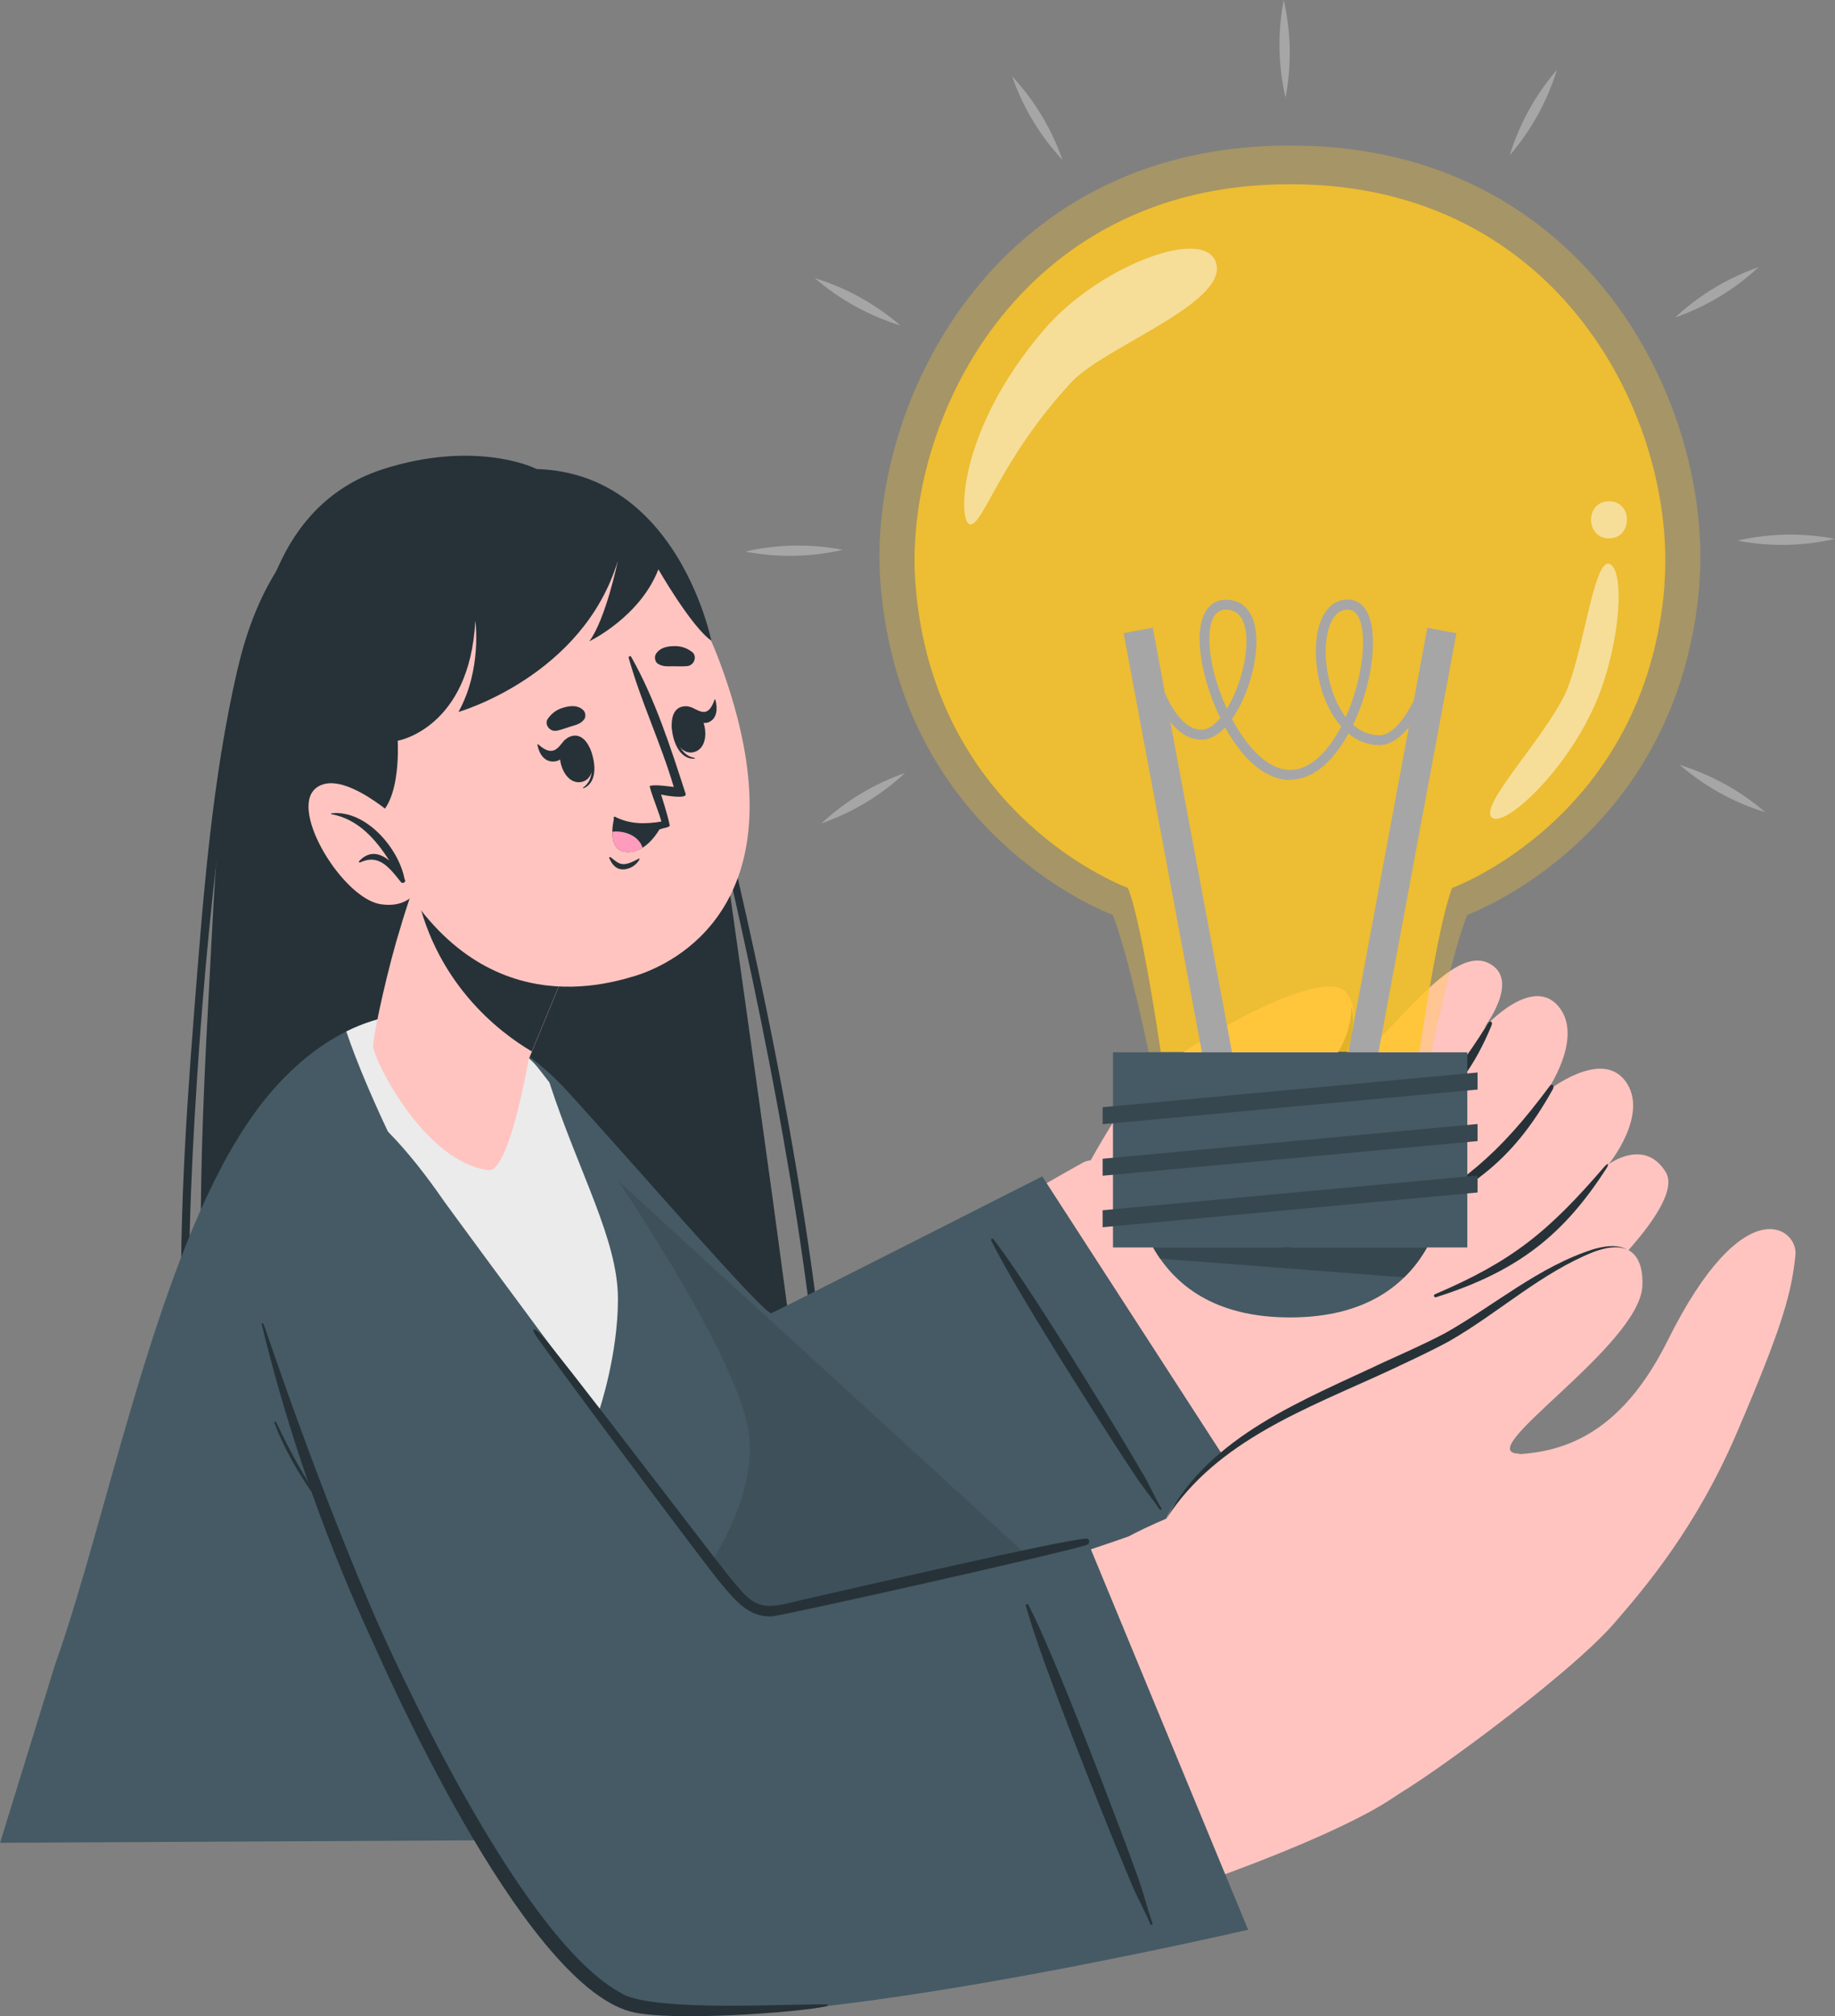 <?xml version="1.0" encoding="UTF-8"?>
<svg id="Layer_2" data-name="Layer 2" xmlns="http://www.w3.org/2000/svg" viewBox="0 0 186.04 204.29">
  <rect x="0" y="0" width="186.04" height="204.29" fill="#808080" stroke="none"/>
  <defs>
    <style>
      .cls-1 {
        fill: #263238;
      }

      .cls-1, .cls-2, .cls-3, .cls-4, .cls-5, .cls-6, .cls-7, .cls-8, .cls-9, .cls-10 {
        stroke-width: 0px;
      }

      .cls-2 {
        fill: #a6a6a6;
      }

      .cls-3 {
        fill: #455a64;
      }

      .cls-4 {
        fill: #ff9cbd;
      }

      .cls-11 {
        opacity: .5;
      }

      .cls-5 {
        fill: #ffc727;
      }

      .cls-12 {
        opacity: .8;
      }

      .cls-13 {
        opacity: .3;
      }

      .cls-6 {
        fill: #ffc4c0;
      }

      .cls-7 {
        fill: #ebebeb;
      }

      .cls-8 {
        fill: #fff;
      }

      .cls-9 {
        fill: #000;
        opacity: .1;
      }

      .cls-10 {
        fill: #37474f;
      }
    </style>
  </defs>
  <g id="Character_4" data-name="Character 4">
    <g>
      <g>
        <path class="cls-1" d="M21.2,99.99c-.83,15.02-1.43,30.49.05,45.48,1.15,11.68,6.06,21.29,18.2,24.16,11.26,2.65,27.29,2.45,36.82-5.01,4.43-3.48,5.98-8.39,5.68-13.89-.41-7.65-6.47-49.54-8.28-62.61-1.09-7.96-2.15-16.02-4.65-23.71-5.24-16.13-13.29-16.43-14.4-16.76-.96-.61-7.01-2.91-15.73-.13-4.82,1.53-8.22,4.8-10.36,9.22-6.27,12.95-6.54,29.18-7.33,43.25Z"/>
        <path class="cls-1" d="M57.17,50.32c9.6,4.49,11.89,14.97,14.21,24.37,3.24,13.08,6.25,26.22,8.62,39.48,1.14,6.38,2.14,12.78,2.95,19.21.77,6.15,1.97,12.72,1.56,18.94-.69,10.28-10.09,14.95-19.2,16.42-.44.07-.57-.6-.13-.69,5.19-1.03,10.49-2.47,14.35-6.32,4.95-4.94,4.38-11.38,3.79-17.8-1-10.92-2.61-21.78-4.62-32.56-2.01-10.79-4.4-21.51-6.96-32.19-2.44-10.16-4.2-23.54-14.63-28.7-.1-.05-.04-.21.06-.16Z"/>
        <path class="cls-1" d="M24.11,67.72c1.82-7.85,5.9-15.51,14.18-17.79.02,0,.02.02,0,.02-10.69,3.41-13.29,15.09-14.72,24.85-1.5,10.27-2.6,20.59-3.35,30.94-.71,9.96-1.22,19.99-1.03,29.98.21,10.78,2.16,20.87,8.53,29.75.13.18-.12.41-.27.23-6.27-7.18-8.34-17.08-8.85-26.35-.66-12.2.13-24.61,1.08-36.78.91-11.56,1.79-23.54,4.42-34.85Z"/>
      </g>
      <g>
        <g>
          <path class="cls-6" d="M44.95,116.84c7.22,21.29,23.08,53.97,34.51,52.8,10.44-1.06,42.09-14.66,51.33-21.57,9.3-6.95-15.08-33.56-21.05-30.24-9.01,5.01-29.09,17.26-31.34,16.75-2.81-.64-6.86-7.07-24.16-25.55-7.08-7.56-12.36-1.26-9.29,7.81Z"/>
          <g>
            <g>
              <path class="cls-6" d="M130.03,148.37c3.85-1.39,20.92-9.29,25.18-12.55,4.26-3.26,15.83-13.54,13.67-17.06-2.17-3.52-5.8-.78-5.8-.78,0,0,4.2-5.11,1.7-8.45-2.5-3.34-8.01,1.11-8.01,1.11,0,0,3.93-5.57,1.19-8.72-2.74-3.15-7.52,2.24-7.52,2.24,0,0,3.83-4.92.48-6.57-4.03-1.98-10.06,7.89-15.04,11.14-1.13.74-23.95,13.33-23.95,13.33l18.1,26.31Z"/>
              <g>
                <path class="cls-1" d="M150.85,103.7c-4.46,7.25-7.66,9.65-15.18,13.34-.15.07-.07.31.09.25,7.69-2.94,12.15-5.38,15.46-13.39.16-.39-.15-.54-.36-.2Z"/>
                <path class="cls-1" d="M157.11,110.05c-5.29,7.12-8.74,9.76-16.33,14.2-.11.06-.01.25.1.2,7.81-3.74,12.2-6.27,16.55-14.08.2-.35-.08-.65-.32-.32Z"/>
                <path class="cls-1" d="M162.68,118.19c-5.62,6.53-9.28,9.58-17.2,12.95-.19.08-.09.36.11.3,8.41-2.65,13.01-6.42,17.28-13.06.29-.45.17-.6-.18-.19Z"/>
              </g>
            </g>
            <g>
              <path class="cls-6" d="M107.14,124.03s4.76-9.54,7.77-13.27c3.01-3.73,19.37-13.5,21.68-10.09,2.98,4.41-5.35,11.9-9.91,15.04,0,0,6.91,10.18,2.1,16.86-4.81,6.67-21.64-8.54-21.64-8.54Z"/>
              <path class="cls-1" d="M137.02,102.15c-.18,5.98-6.43,9.72-10.63,13.09-.32.26-.22.6.02.81,2.61,4.46,4.99,11.52,2.7,16.47-.07.14.13.26.22.12,3.18-4.98,1.4-12.1-1.77-16.81,4.36-3.4,10.46-7.42,9.51-13.69,0-.04-.06-.04-.06,0Z"/>
            </g>
          </g>
        </g>
        <g>
          <path class="cls-3" d="M105.66,119.19l21.88,33.79s-39.78,19.95-49.55,17.73c-9.78-2.22-26.5-28.27-34.48-51.7-7.98-23.43,7.51-15.53,13.85-8.62,6.34,6.91,20.19,22.95,20.85,22.67.66-.28,27.47-13.87,27.47-13.87Z"/>
          <path class="cls-9" d="M108.65,161.72c-11.69,5.05-25.46,10.17-30.67,8.99-9.78-2.22-26.51-28.26-34.49-51.7-3.92-11.5-2.18-15.46,1.36-15.67l63.79,58.38Z"/>
          <path class="cls-1" d="M115.83,149.27c-.68-1.17-1.38-2.33-2.07-3.49-1.4-2.32-9.77-16.07-13.07-20.24-.09-.11-.26.02-.2.14,2.32,4.81,10.99,18.31,12.44,20.54.74,1.14,1.48,2.27,2.23,3.4.76,1.14,1.64,2.18,2.4,3.32.07.11.26.02.19-.1-.69-1.16-1.23-2.4-1.91-3.57Z"/>
        </g>
      </g>
      <g>
        <path class="cls-3" d="M71.14,159.67l4.15,26.08s-.8.1-10.35.37l-2.88-7.49-3.78,7.79-58.27.3,5.55-17.98c5.91-16.57,11.09-45.91,22.21-58.42,8.83-9.95,19.43-9.41,26.29-2.69,1.74,1.7,19.32,26.31,21.67,36.55,1.68,7.32-4.58,15.5-4.58,15.5Z"/>
        <g>
          <path class="cls-1" d="M50.26,155.98c3.42.07,6.87.28,10.27.96,1.69.34,3.36.77,5.04,1.24.83.24,1.67.44,2.51.64.86.2,1.78.38,2.65.32.08,0,.09.14.01.15-.84.12-1.65.22-2.5.2-.81-.02-1.63-.14-2.44-.3-1.72-.32-3.43-.74-5.14-1.09-3.46-.7-6.92-1.39-10.41-1.78-.16-.02-.16-.35,0-.34Z"/>
          <path class="cls-1" d="M42.28,160.49c2.74-.63,5.55-1.11,8.34-1.36,1.41-.13,2.81-.15,4.23-.13.68,0,1.35.03,2.03.07.74.04,1.49.19,2.23.22.08,0,.09.15.01.15-.7,0-1.4.15-2.1.2-.7.05-1.4.1-2.1.15-1.4.1-2.8.23-4.21.32-2.81.18-5.61.39-8.41.68-.15.02-.17-.25-.03-.28Z"/>
        </g>
        <path class="cls-7" d="M35.11,104.51c2.04,6.15,7.71,18.07,11.78,23.71,5.59,7.77,13.89,14.59,13.89,14.59,0,0,1.87-5.54,1.87-11.18,0-6.03-3.94-12.73-6.95-21.95-.82-1.08-1.4-1.81-1.65-2.05-5.03-4.91-12.07-6.53-18.94-3.12Z"/>
        <g>
          <path class="cls-1" d="M60.77,142.81c1.78,5.06,3.05,11.58,1.19,16.42.1,6.47.16,12.94.1,19.41-.29-6.46-.45-12.93-.58-19.4,1.84-5.27.68-11.15-.7-16.43h0Z"/>
          <path class="cls-1" d="M57.06,148.48c.19,1.73,2.72,1.45,2.58-.22-.15-1.66-2.69-1.52-2.58.22h0ZM57.06,148.48c-.14-2,2.84-2.32,3.08-.26.11,2.07-2.88,2.26-3.08.26h0Z"/>
          <path class="cls-1" d="M57.06,159.47c.19,1.73,2.72,1.45,2.58-.22-.15-1.66-2.69-1.52-2.58.22h0ZM57.06,159.47c-.14-2,2.84-2.32,3.08-.26.11,2.07-2.88,2.26-3.08.26h0Z"/>
          <path class="cls-1" d="M57.06,170.46c.19,1.73,2.72,1.45,2.58-.22-.15-1.67-2.69-1.52-2.58.22h0ZM57.06,170.46c-.14-2,2.84-2.32,3.08-.26.11,2.07-2.88,2.26-3.08.26h0Z"/>
          <path class="cls-1" d="M57.06,181.44c.19,1.73,2.72,1.45,2.58-.22-.15-1.67-2.69-1.52-2.58.22h0ZM57.06,181.44c-.14-2,2.84-2.32,3.08-.26.11,2.07-2.88,2.26-3.08.26h0Z"/>
        </g>
      </g>
      <g>
        <g>
          <path class="cls-6" d="M37.82,105.98c.08,1.47,5.22,11.77,11.71,12.59,2.11.26,4.06-11.21,4.06-11.21l.34-.81,4.71-11.4-12.38-11.36-1.81-1.53s-1.08,3.2-2.39,7.21c-.06.19-.12.37-.19.57-.08.22-.16.44-.22.65-.2.6-.41,1.2-.6,1.82-.15.46-.29.92-.43,1.41-.15.49-.29.97-.44,1.46-1.38,4.88-2.39,10-2.36,10.62Z"/>
          <path class="cls-1" d="M42.05,89.45c1.76,10.03,8.63,15.19,11.87,17.09l4.71-11.4-12.38-11.36-1.81-1.53s-1.08,3.2-2.39,7.21Z"/>
        </g>
        <g>
          <path class="cls-6" d="M74.22,70.79c6.22,20.74-5.5,26.81-9.98,28.14-4.06,1.21-18.04,4.82-26.37-15.16-8.33-19.99-.65-29.43,8.49-32.7,9.14-3.26,21.64-1.02,27.86,19.72Z"/>
          <g>
            <path class="cls-1" d="M69.71,67.49c-.51.05-.99.02-1.5.02-.57,0-1.03.06-1.53-.27-.27-.18-.35-.64-.21-.92.35-.64,1.05-.82,1.74-.85.75-.03,1.34.13,1.94.58.58.43.23,1.36-.45,1.44Z"/>
            <path class="cls-1" d="M56.41,74.05c.5-.1.95-.28,1.43-.43.55-.17,1-.25,1.38-.72.2-.25.15-.72-.08-.94-.52-.51-1.25-.47-1.91-.29-.73.19-1.23.53-1.67,1.13-.43.59.19,1.37.85,1.24Z"/>
            <g>
              <g>
                <path class="cls-1" d="M59.76,75.73c-.02-.05-.09.1-.08.15.4,1.42.62,3.11-.55,3.91-.04.03-.01.1.03.08,1.52-.62,1.21-2.86.6-4.14Z"/>
                <path class="cls-1" d="M58.11,74.55c-2.34.4-1.37,5.06.8,4.69,2.14-.36,1.17-5.02-.8-4.69Z"/>
              </g>
              <path class="cls-1" d="M57.25,74.99c-.35.35-.65.9-1.13,1.05-.56.17-1.09-.22-1.56-.62-.05-.04-.08,0-.07.07.17.9.71,1.74,1.69,1.67.9-.06,1.36-.98,1.4-1.93,0-.17-.19-.39-.33-.25Z"/>
            </g>
            <g>
              <g>
                <path class="cls-1" d="M68.1,73.38c0-.06.13.05.14.11.24,1.45.77,3.08,2.17,3.3.04,0,.05.08,0,.08-1.64.1-2.32-2.07-2.31-3.49Z"/>
                <path class="cls-1" d="M69.09,71.62c2.29-.64,3.41,3.98,1.29,4.58-2.09.59-3.2-4.04-1.29-4.58Z"/>
              </g>
              <path class="cls-1" d="M70.13,71.69c.42.16.89.51,1.34.44.51-.09.77-.68.98-1.24.02-.06.07-.03.08.03.24.88.17,1.87-.64,2.24-.74.34-1.49-.28-1.91-1.11-.08-.15-.01-.43.16-.37Z"/>
            </g>
            <path class="cls-1" d="M61.9,86.85c.39.3.8.73,1.34.71.51-.02,1.08-.32,1.53-.56.04-.02.1.02.07.07-.31.61-1.07,1.06-1.76,1.02-.68-.03-1.07-.57-1.31-1.15-.03-.08.08-.13.13-.08Z"/>
            <path class="cls-1" d="M67.02,80.51s.69,2.11.88,3.13c.02.1-.22.19-.57.27-.02,0-.02.02-.04,0-1.75.61-3.68.31-5.05-.96-.09-.09.02-.22.13-.17,1.53.75,3.06.73,4.67.47.02-.3-1.31-3.58-1.15-3.62.55-.15,1.72.03,2.42.11-1.31-4.44-3.33-8.64-4.57-13.08-.04-.16.18-.25.25-.11,2.42,4.25,4.05,9.33,5.52,13.88.19.57-2.05.18-2.49.08Z"/>
            <g>
              <path class="cls-1" d="M67.12,83.55s-.71,1.56-1.97,2.34c-.46.29-.99.48-1.59.45-1.23-.05-1.49-1.12-1.48-2.08.01-.79.22-1.52.22-1.52,0,0,2.05,1.23,4.82.81Z"/>
              <path class="cls-4" d="M65.15,85.9c-.46.29-.99.48-1.59.45-1.23-.05-1.49-1.12-1.48-2.08,1.28-.14,2.7.44,3.07,1.63Z"/>
            </g>
          </g>
          <path class="cls-1" d="M37.17,83.08c3.64-.35,3.15-8.02,3.15-8.02,0,0,7.3-1.25,7.87-12.16,0,0,.7,4.91-1.71,9.24,0,0,12.62-3.61,16.16-15.32,0,0-1.2,5.86-2.89,8.16,0,0,5.13-2.45,7-7.29,0,0,3.34,5.82,5.37,7.23,0,0-4.46-22.41-24.89-16.37,0,0-12.9,3.15-15.78,14.3-2.88,11.15,5.73,20.23,5.73,20.23Z"/>
          <g>
            <path class="cls-6" d="M40.64,83.28s-6-5.66-8.66-3.38c-2.66,2.27,2.81,11.14,6.61,11.72,3.8.58,4.4-2.92,4.4-2.92l-2.35-5.42Z"/>
            <path class="cls-1" d="M33.61,82.4c-.06,0-.05.09,0,.1,2.68.49,4.46,2.51,5.86,4.7-.93-.76-2.03-1.06-3.07.07-.05.06.03.15.09.12.97-.43,1.73-.4,2.59.27.6.47,1.09,1.13,1.57,1.72.16.2.54,0,.4-.24,0-.02-.02-.04-.03-.05-.59-3.16-3.96-7.07-7.41-6.68Z"/>
          </g>
        </g>
      </g>
      <g>
        <g>
          <path class="cls-6" d="M26.19,128.29c4.09,23.98,24.22,68.83,37.33,73.05,15.18,4.89,67.89-11.96,78.23-19.54,4.12-3.01-17.83-29.57-22.95-27.69-21.46,7.9-40.49,11.95-43.25,10.07-4.24-2.88-21.56-27.69-32.81-43.08-14.14-19.33-18.39-3.58-16.55,7.18Z"/>
          <g>
            <path class="cls-6" d="M140.4,182.53c2.35-.84,18.49-12.55,23.25-18.05,3.04-3.51,8.26-9.58,12.41-19.24,4.79-11.15,5.56-14.26,5.97-18.07.29-2.75-5.24-6.86-12.96,8.67-5.45,10.95-12.34,11.65-17.56,11.55-21.41-.4-37.09,8.29-37.09,8.29,0,0,16.96,30.07,25.98,26.85Z"/>
            <path class="cls-6" d="M154.11,147.29c-5.39.08,12.14-10.86,12.4-17,.27-6.14-5.72-4.21-10.43-.74-16.37,12.03-28.72,11.44-37.03,22.94-8.3,11.5,35.05-5.2,35.05-5.2Z"/>
            <path class="cls-1" d="M118.25,153.87c4.49-8.47,13.92-11.99,22.1-15.87,2.09-.95,4.2-1.88,6.2-2.94,4.95-2.79,9.47-6.73,14.99-8.48,1.09-.31,2.36-.53,3.4.02-1.09-.45-2.27-.13-3.32.23-5.38,2.14-9.63,6.15-14.63,9.03-2.05,1.12-4.14,2.07-6.22,3.05-8.22,3.8-17.38,7.02-22.51,14.96h0Z"/>
          </g>
        </g>
        <g>
          <path class="cls-3" d="M76.71,162.71c4.19,1.14,33.41-6.88,33.41-6.88l16.42,39.7s-50.88,11.84-62.75,7.73c-11.88-4.11-30.37-44.46-36.35-67.91-5.62-22.04,1.87-36.43,17.61-13.59,0,0,29.47,40.35,31.66,40.95Z"/>
          <g>
            <path class="cls-1" d="M63.16,202.05c-9.95-5.1-22.23-31.77-24.59-37-1.51-3.35-2.89-6.76-4.25-10.17-2.71-6.84-5.21-13.76-7.59-20.72-.04-.12-.22-.07-.19.06,1.31,5.37,2.88,10.7,4.7,15.93-1.21-1.95-2.27-3.99-3.25-6.06-.05-.1-.22-.02-.18.08.96,2.49,2.27,4.82,3.78,7.01,1.87,5.26,3.98,10.44,6.33,15.48.68,1.46,14.87,34.13,25.99,37.16,3.87,1.06,17.1.1,19.91-.54.12-.03.15-.18.01-.18-3.82-.09-17.14.78-20.7-1.04Z"/>
            <path class="cls-1" d="M115.55,190.73c-.49-1.37-.99-2.74-1.5-4.1-1.02-2.73-7.14-18.97-9.8-24.04-.07-.14-.28-.03-.24.11,1.49,5.56,7.98,21.58,9.07,24.23.56,1.35,1.11,2.7,1.68,4.05.57,1.35,1.31,2.64,1.87,3.99.06.13.27.07.22-.07-.49-1.36-.82-2.79-1.31-4.16Z"/>
            <path class="cls-1" d="M110.13,155.9c-2.42.11-24.29,5.19-29.12,6.28-1.14.26-2.39.68-3.57.49-1.26-.2-2.08-1.24-2.87-2.14-1.57-1.8-18.66-24.4-19.91-25.51-.47-.42-.84-.5-.4.21.76,1.22,17.39,23.55,18.9,25.3,1.4,1.63,2.72,3.35,5.08,3.25,1.04-.04,30.53-6.66,31.98-7.26.31-.13.28-.63-.1-.62Z"/>
          </g>
        </g>
      </g>
    </g>
  </g>
  <g id="Lightbulb">
    <g>
      <g>
        <g class="cls-13">
          <path class="cls-5" d="M172.3,59.15c-2.06,25.78-23.54,33.55-23.54,33.55-1.58,3.92-3.64,13.89-3.64,13.89h-28.67s-2.06-9.97-3.64-13.89c0,0-21.48-7.77-23.54-33.55-1.43-17.91,11.33-44.39,41.35-44.4h.31c30.03,0,42.78,26.49,41.35,44.4Z"/>
        </g>
        <g class="cls-12">
          <path class="cls-5" d="M168.76,59.28c-1.88,23.58-21.53,30.69-21.53,30.69-1.44,3.58-3.33,16.62-3.33,16.62h-26.22s-1.88-13.04-3.33-16.62c0,0-19.65-7.11-21.53-30.69-1.31-16.38,10.36-40.6,37.82-40.61h.28c27.47,0,39.13,24.23,37.82,40.61Z"/>
        </g>
        <g>
          <rect class="cls-2" x="118.11" y="63.5" width="3" height="45.92" transform="translate(-13.84 23.42) rotate(-10.58)"/>
          <rect class="cls-2" x="119.02" y="84.96" width="45.92" height="3" transform="translate(31.01 210.23) rotate(-79.46)"/>
          <path class="cls-2" d="M130.8,79.03c-2.66,0-4.96-2.36-6.59-5.32-.73.77-1.55,1.24-2.41,1.24-4.37,0-6.09-8.87-6.16-9.25l.98-.19c.44,2.34,2.24,8.43,5.18,8.43.65,0,1.31-.45,1.92-1.18-1.33-2.74-2.1-5.81-2.1-7.99,0-2.54.97-4,2.68-4h0c1.96,0,3.08,1.55,3.08,4.24,0,2.46-.98,5.74-2.48,7.84,1.54,2.89,3.68,5.17,5.9,5.17,1.71,0,3.44-1.36,4.87-3.84.11-.18.21-.37.31-.57-1.64-1.86-2.57-4.8-2.57-7.61,0-3.24,1.24-5.25,3.23-5.25h0c.81,0,1.47.4,1.91,1.17,1.27,2.2.6,7.4-1.37,11.52.74.66,1.63,1.06,2.68,1.06h0c2.51,0,4.77-6.13,5.42-8.5l.96.27c-.26.94-2.67,9.23-6.39,9.23h0c-1.19,0-2.24-.44-3.14-1.18-.06.12-.13.23-.19.34-1.64,2.84-3.62,4.34-5.73,4.34ZM136.63,61.77c-1.65,0-2.23,2.29-2.23,4.25,0,2.12.66,4.86,2.04,6.65,1.66-3.72,2.29-8.4,1.24-10.23-.26-.46-.6-.67-1.04-.67ZM124.29,61.77h0c-1.38,0-1.68,1.63-1.68,3,0,2.06.68,4.68,1.77,7.05,1.15-1.86,1.99-4.61,1.99-6.81,0-1.48-.36-3.24-2.08-3.24Z"/>
        </g>
        <g>
          <rect class="cls-3" x="112.84" y="106.63" width="35.92" height="19.77"/>
          <g>
            <path class="cls-3" d="M144.68,126.39c-2.11,3.75-6.16,7.1-13.89,7.1s-11.77-3.35-13.89-7.1h27.77Z"/>
            <path class="cls-10" d="M144.68,126.39c-.6,1.07-1.36,2.11-2.33,3.04l-24.73-1.9c-.26-.38-.5-.75-.72-1.14h27.77Z"/>
          </g>
          <g>
            <polygon class="cls-10" points="149.8 110.4 111.79 113.91 111.79 112.19 149.8 108.67 149.8 110.4"/>
            <polygon class="cls-10" points="149.8 115.62 111.79 119.13 111.79 117.41 149.8 113.89 149.8 115.62"/>
            <polygon class="cls-10" points="149.8 120.83 111.79 124.35 111.79 122.63 149.8 119.11 149.8 120.83"/>
          </g>
        </g>
        <g class="cls-11">
          <path class="cls-8" d="M98.33,53.13c1.32.22,3.02-6.57,10.33-14.44,3.25-3.49,15.56-7.87,14.67-11.9-.89-4.03-11.87.11-17.4,6.52-8.89,10.3-8.81,19.62-7.6,19.82Z"/>
          <path class="cls-8" d="M163.13,54.55c2.42,0,2.43-3.76,0-3.76s-2.43,3.76,0,3.76Z"/>
          <path class="cls-8" d="M151.28,82.86c1.32,1.01,7.75-4.92,10.65-12,2.41-5.87,2.82-13.3,1.2-13.73-1.62-.43-2.67,9.76-4.61,13.51-2.45,4.74-8.66,11.14-7.24,12.22Z"/>
        </g>
      </g>
      <g>
        <path class="cls-2" d="M130.33,9.9c-.75-3.28-.81-6.6-.18-9.9.75,3.28.81,6.6.18,9.9h0Z"/>
        <path class="cls-2" d="M107.72,16.21c-2.29-2.47-4-5.31-5.11-8.48,2.29,2.47,4,5.31,5.11,8.48h0Z"/>
        <path class="cls-2" d="M91.29,32.98c-3.21-1-6.12-2.59-8.67-4.79,3.22.99,6.11,2.6,8.67,4.79h0Z"/>
        <path class="cls-2" d="M85.45,55.71c-3.28.75-6.6.81-9.9.18,3.28-.75,6.6-.81,9.9-.18h0Z"/>
        <path class="cls-2" d="M91.76,78.32c-2.47,2.29-5.31,4-8.48,5.11,2.47-2.29,5.31-4,8.48-5.11h0Z"/>
        <path class="cls-2" d="M170.3,77.51c3.21,1,6.12,2.59,8.67,4.79-3.22-.99-6.11-2.6-8.67-4.79h0Z"/>
        <path class="cls-2" d="M176.14,54.78c3.28-.75,6.6-.81,9.9-.18-3.28.75-6.6.81-9.9.18h0Z"/>
        <path class="cls-2" d="M169.83,32.17c2.47-2.29,5.31-4,8.48-5.11-2.47,2.29-5.31,4-8.48,5.11h0Z"/>
        <path class="cls-2" d="M153.06,15.74c1-3.21,2.59-6.12,4.79-8.67-.99,3.22-2.6,6.11-4.79,8.67h0Z"/>
      </g>
    </g>
  </g>
</svg>